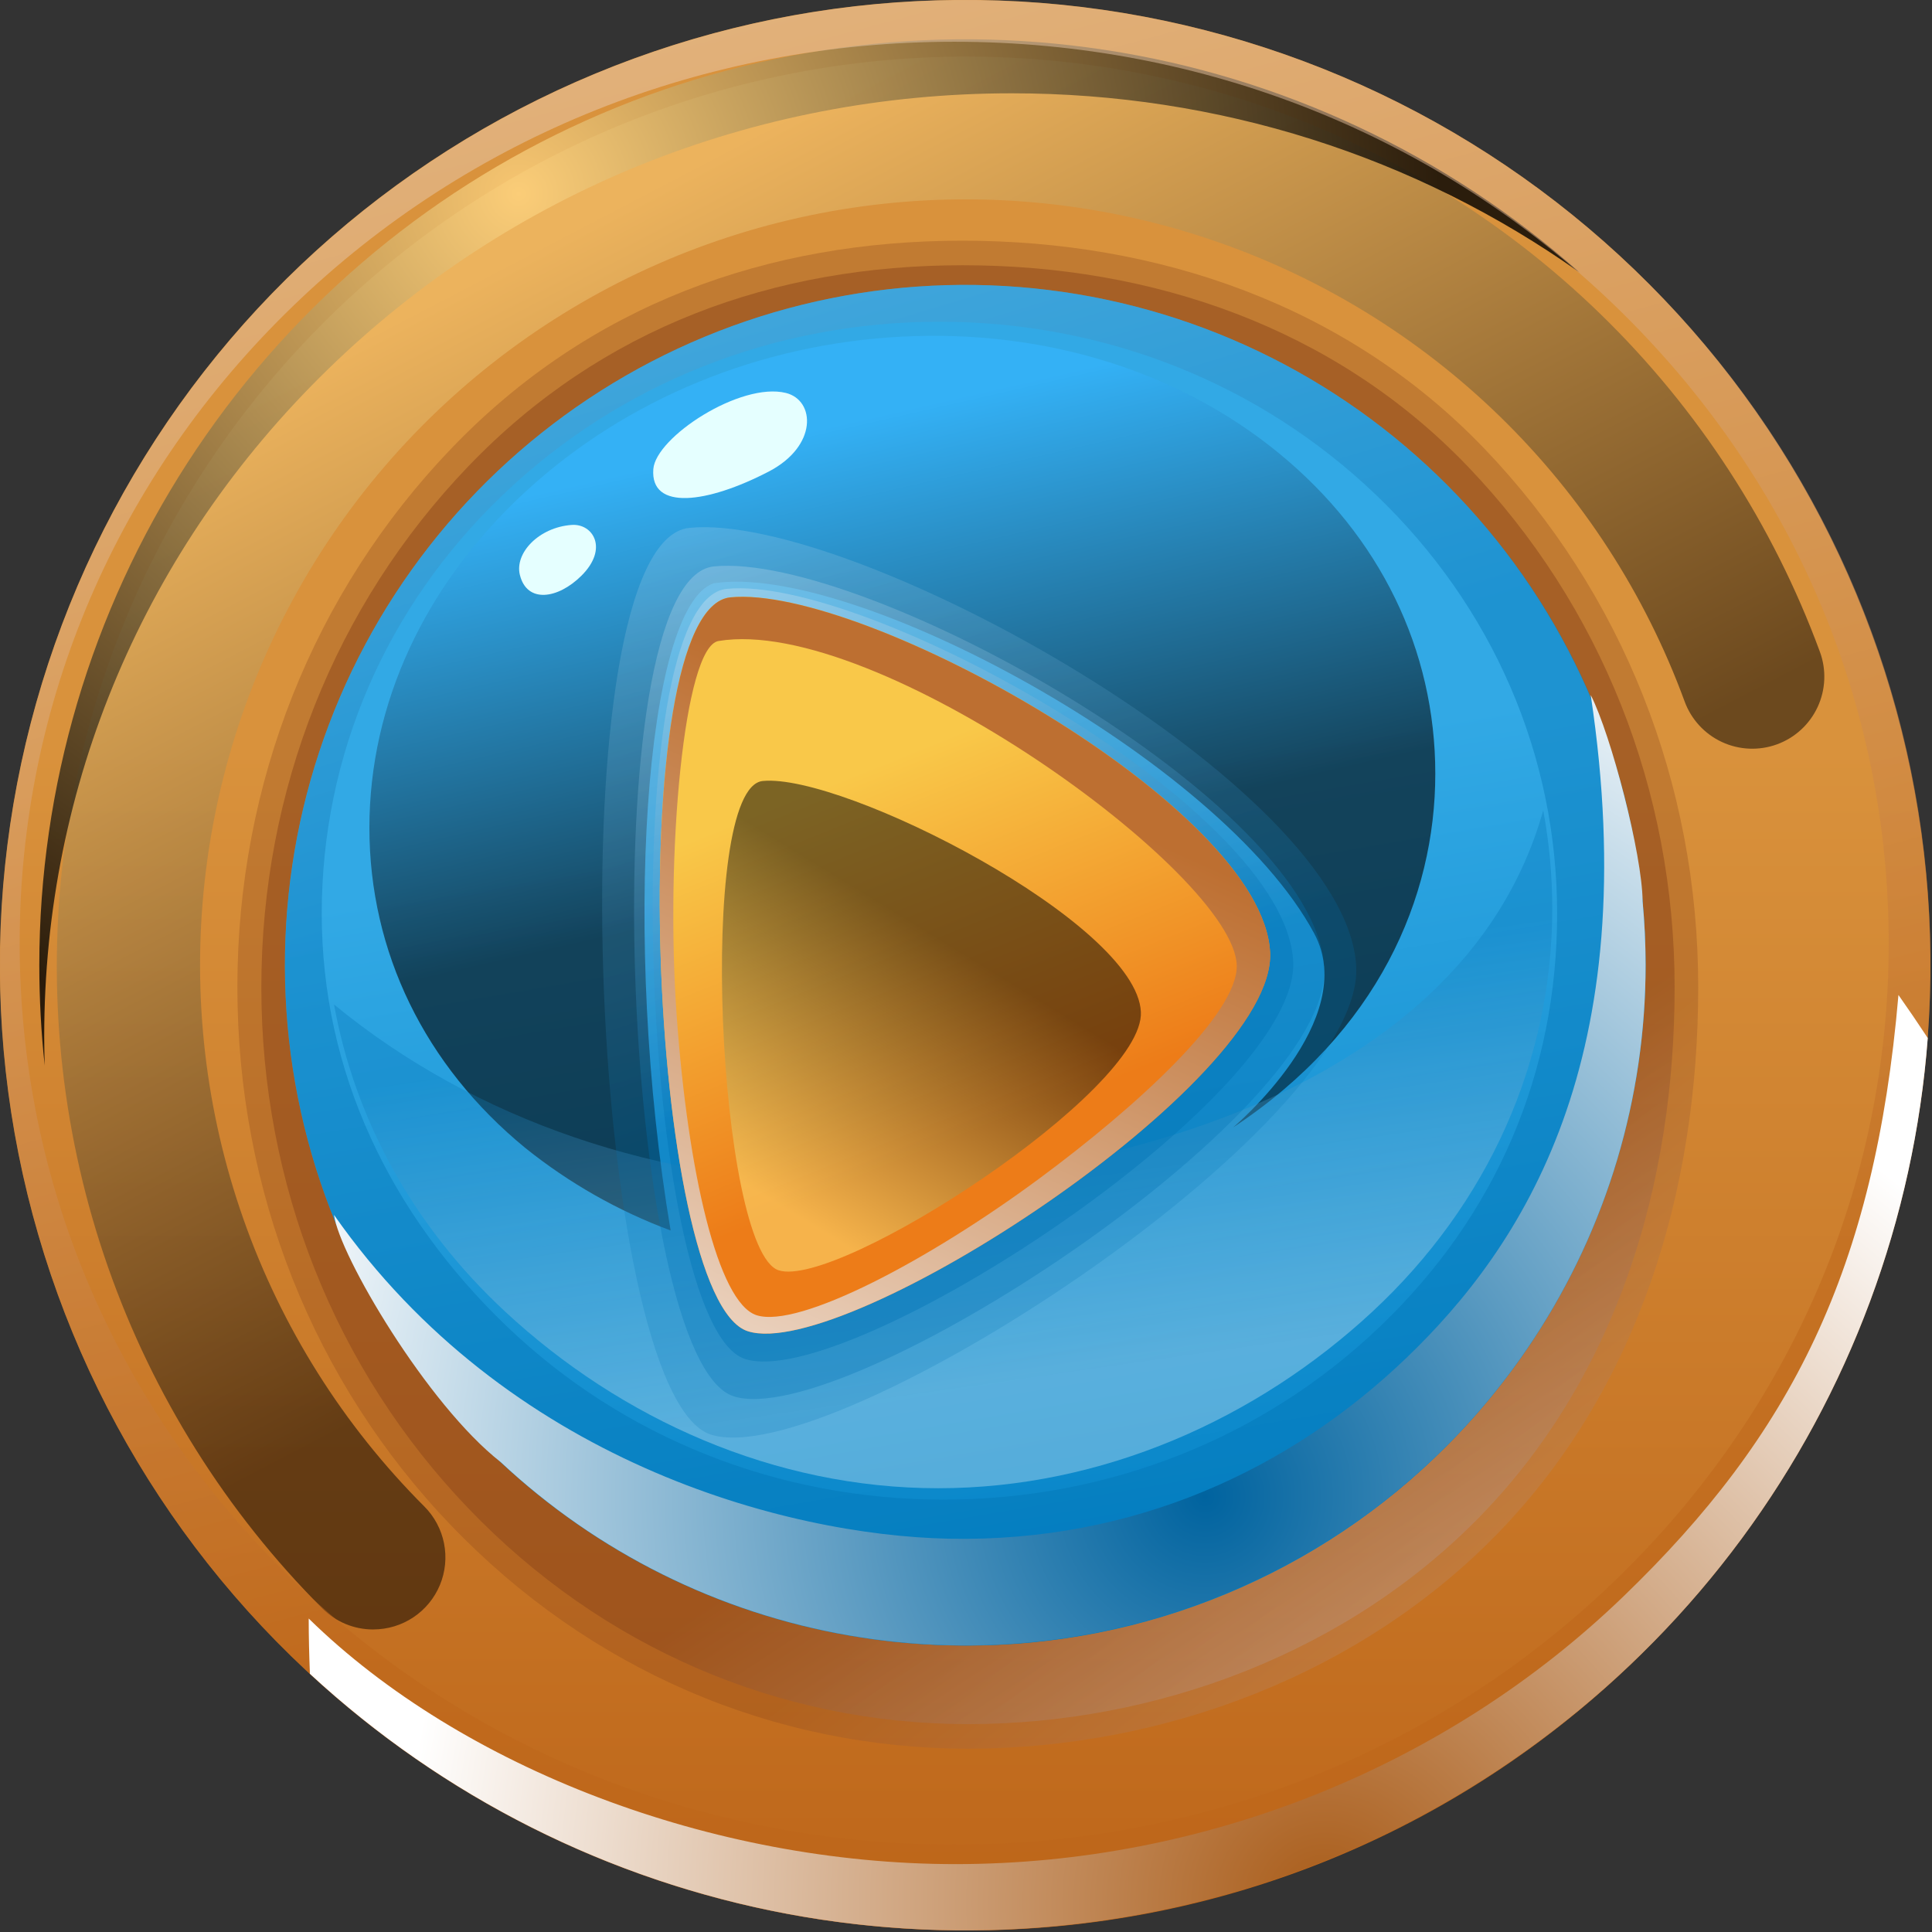 <svg width="516" height="516" viewBox="0 0 516 516" fill="none" xmlns="http://www.w3.org/2000/svg">
<rect x="0" y="0" width="516" height="516" fill="#333333" stroke="none"/>
<g clip-path="url(#clip0_25_232)">
<path d="M257.79 515.59C198.143 515.594 140.341 494.916 94.231 457.08C48.121 419.243 16.558 366.589 4.918 308.09C-6.722 249.59 2.283 188.864 30.398 136.259C58.513 83.654 103.999 42.425 159.104 19.598C214.209 -3.23 275.525 -6.244 332.604 11.069C389.683 28.383 438.992 64.952 472.131 114.545C505.269 164.139 520.186 223.689 514.34 283.049C508.494 342.408 482.247 397.904 440.07 440.08C416.189 464.094 387.782 483.133 356.494 496.094C325.205 509.055 291.657 515.682 257.79 515.59Z" fill="url(#paint0_linear_25_232)"/>
<path style="mix-blend-mode:screen" opacity="0.5" d="M99.63 435.2C94.543 435.193 89.666 433.168 86.07 429.57C60.43 403.854 40.881 372.717 28.863 338.449C16.844 304.181 12.66 267.655 16.62 231.557C20.58 195.459 32.583 160.708 51.745 129.861C70.906 99.014 96.74 72.855 127.346 53.309C157.951 33.763 192.549 21.327 228.594 16.916C264.64 12.505 301.216 16.231 335.631 27.821C370.046 39.41 401.426 58.568 427.46 83.884C453.495 109.201 473.523 140.032 486.07 174.11C486.939 176.483 487.331 179.004 487.226 181.529C487.12 184.053 486.519 186.533 485.455 188.825C484.391 191.117 482.886 193.177 481.026 194.888C479.167 196.599 476.988 197.926 474.615 198.795C469.823 200.549 464.529 200.328 459.9 198.18C455.271 196.032 451.684 192.132 449.93 187.34C439.397 158.617 422.554 132.623 400.642 111.273C378.73 89.924 352.307 73.763 323.319 63.98C294.332 54.198 263.519 51.045 233.151 54.752C202.784 58.459 173.634 68.932 147.851 85.4C122.069 101.868 100.309 123.912 84.176 149.905C68.043 175.899 57.948 205.182 54.635 235.595C51.321 266.009 54.873 296.778 65.03 325.636C75.186 354.494 91.688 380.706 113.32 402.34C116.012 405.03 117.846 408.458 118.59 412.191C119.333 415.924 118.953 419.793 117.497 423.31C116.041 426.826 113.575 429.832 110.411 431.947C107.246 434.061 103.526 435.19 99.72 435.19L99.63 435.2Z" fill="url(#paint1_linear_25_232)"/>
<path style="mix-blend-mode:screen" opacity="0.8" d="M11.81 276.81C11.81 209.53 38.69 146.28 87.51 98.7C136.33 51.12 201.22 24.92 270.26 24.92C325.48 24.92 378.04 41.71 421.86 72.76C386.212 41.149 342.19 20.508 295.09 13.322C247.989 6.135 199.815 12.708 156.362 32.251C112.909 51.793 76.026 83.472 50.149 123.478C24.273 163.485 10.504 210.115 10.5 257.76C10.501 266.726 10.982 275.685 11.94 284.6C11.86 282.03 11.81 279.43 11.81 276.81Z" fill="url(#paint2_radial_25_232)"/>
<path style="mix-blend-mode:multiply" opacity="0.5" d="M440.07 75.5C397.896 33.329 342.405 7.085 283.052 1.241C223.698 -4.604 164.154 10.313 114.565 43.449C64.976 76.584 28.411 125.889 11.099 182.962C-6.213 240.035 -3.2 301.345 19.625 356.445C42.449 411.546 83.672 457.028 136.271 485.142C188.87 513.256 249.589 522.262 308.084 510.626C366.579 498.991 419.229 467.433 457.065 421.33C494.901 375.227 515.58 317.431 515.58 257.79C515.672 223.922 509.046 190.372 496.084 159.081C483.123 127.791 464.084 99.383 440.07 75.5ZM431.33 422.15C384.19 467.62 321.51 492.66 254.84 492.66C188.17 492.66 125.49 467.66 78.35 422.15C31.21 376.64 5.25 316.15 5.25 251.89C5.25 187.63 31.25 127.13 78.35 81.66C125.45 36.19 188.17 11.15 254.84 11.15C321.51 11.15 384.19 36.15 431.33 81.66C478.47 127.17 504.44 187.58 504.44 251.89C504.44 316.2 478.47 376.65 431.33 422.15Z" fill="url(#paint3_linear_25_232)"/>
<path style="mix-blend-mode:multiply" d="M433.59 426.37C386.45 471.84 321.84 497.87 255.17 497.87C190.43 497.87 123.32 472.29 82.45 432.28C82.45 437.19 82.58 442.12 82.77 447.04C118.358 479.952 162.504 502.163 210.141 511.125C257.779 520.088 306.979 515.438 352.094 497.709C397.209 479.98 436.412 449.891 465.203 410.895C493.995 371.899 511.209 325.575 514.87 277.24C512.317 273.36 509.707 269.527 507.04 265.74C500.72 339.35 478.31 383.24 433.59 426.37Z" fill="url(#paint4_radial_25_232)"/>
<path style="mix-blend-mode:multiply" opacity="0.3" d="M258.53 467.04C206.42 467.04 157.43 445.89 120.53 407.47C83.63 369.05 63.4 317.96 63.4 263.63C63.4 209.3 83.69 158.21 120.53 119.79C157.37 81.37 204.93 64.28 257.04 64.28C309.15 64.28 359.58 81.37 396.42 119.79C433.26 158.21 453.56 209.3 453.56 263.63C453.56 317.96 437.63 370.31 400.79 408.73C363.95 447.15 310.64 467.04 258.53 467.04Z" fill="url(#paint5_linear_25_232)"/>
<path style="mix-blend-mode:multiply" opacity="0.5" d="M258.53 460.48C208.12 460.48 160.72 440.01 125.08 402.85C89.44 365.69 69.8 316.26 69.8 263.7C69.8 211.14 89.43 161.7 125.08 124.54C160.73 87.38 206.73 70.84 257.14 70.84C307.55 70.84 356.34 87.38 391.98 124.54C427.62 161.7 447.26 211.13 447.26 263.7C447.26 316.27 431.85 366.9 396.2 404.07C360.55 441.24 308.94 460.48 258.53 460.48Z" fill="url(#paint6_linear_25_232)"/>
<path d="M257.79 439.49C215.753 439.488 175.017 424.911 142.523 398.242C110.029 371.573 87.788 334.462 79.588 293.233C71.388 252.004 77.737 209.207 97.554 172.134C117.371 135.061 149.429 106.006 188.266 89.92C227.104 73.834 270.317 71.711 310.544 83.914C350.77 96.117 385.521 121.891 408.876 156.843C432.23 191.796 442.743 233.765 438.623 275.599C434.502 317.434 416.004 356.545 386.28 386.27C369.446 403.197 349.422 416.616 327.366 425.751C305.311 434.887 281.662 439.556 257.79 439.49Z" fill="url(#paint7_linear_25_232)"/>
<path style="mix-blend-mode:screen" opacity="0.6" d="M190.59 155.79C172.23 162.02 165.99 250.58 179.11 328.64C165.098 323.423 152.012 315.996 140.35 306.64C113.46 284.64 98.66 254.2 98.66 221.09C98.66 187.98 113.46 156.09 140.35 131.31C167.24 106.53 202.98 91.82 241 89.9C279.02 87.98 314.77 99.05 341.65 121.11C368.53 143.17 383.34 173.54 383.34 206.66C383.34 239.78 368.03 275.53 329.34 301.12C329.34 301.12 363.45 272.47 350.99 249.29C325.9 202.63 227.44 150 190.59 155.79Z" fill="url(#paint8_linear_25_232)"/>
<path style="mix-blend-mode:multiply" opacity="0.3" d="M229.31 316.15C176.45 316.15 126.74 299.15 89.21 268.28C94.82 299.2 110.55 327.68 134.89 350.28C165.84 379.03 206.82 397.48 250.58 397.48C294.34 397.48 335.64 379.03 366.58 350.28C397.52 321.53 414.58 283.28 414.58 242.67C414.581 233.868 413.774 225.085 412.17 216.43C389.64 296.49 282.49 316.15 229.31 316.15Z" fill="url(#paint9_linear_25_232)"/>
<path style="mix-blend-mode:multiply" opacity="0.4" d="M386.28 129.31C356.556 99.588 317.446 81.092 275.614 76.973C233.781 72.854 191.815 83.367 156.865 106.721C121.915 130.075 96.144 164.825 83.943 205.05C71.741 245.275 73.865 288.486 89.951 327.32C106.038 366.155 135.092 398.211 172.163 418.025C209.234 437.84 252.029 444.188 293.256 435.987C334.483 427.787 371.591 405.545 398.258 373.052C424.924 340.559 439.5 299.825 439.5 257.79C439.564 233.919 434.894 210.273 425.759 188.22C416.623 166.166 403.205 146.143 386.28 129.31ZM368.65 354.22C337.49 384.08 296.06 400.52 252 400.52C207.94 400.52 166.5 384.08 135.34 354.22C104.18 324.36 85.93 286.22 85.93 244.02C85.93 201.82 103.07 162.09 134.25 132.23C165.43 102.37 206.84 85.93 250.91 85.93C294.98 85.93 336.4 102.37 367.56 132.23C398.72 162.09 415.88 201.79 415.88 244.02C415.88 286.25 399.81 324.36 368.65 354.22Z" fill="url(#paint10_linear_25_232)"/>
<path style="mix-blend-mode:multiply" d="M375.54 362.75C344.38 392.6 302.73 411.94 253.54 410.96C209.48 410.08 135.13 390.08 89.21 324.48C90.56 335.15 114.14 375.21 133.71 390.48C159.58 414.67 191.956 430.772 226.857 436.806C261.757 442.84 297.66 438.542 330.15 424.441C362.64 410.34 390.301 387.051 409.73 357.437C429.159 327.824 439.51 293.178 439.51 257.76C439.51 252.03 439.23 246.34 438.71 240.71C438.62 228.24 430.31 196.32 424.85 185.61C439.49 282.94 406.7 332.89 375.54 362.75Z" fill="url(#paint11_radial_25_232)"/>
<path d="M209.91 104.95C197.75 101.95 175.14 116.76 174.49 125.29C173.62 136.48 188.92 134.47 205.32 125.94C218.39 119.15 217.78 106.92 209.91 104.95Z" fill="#E5FFFF"/>
<path d="M152.67 140.2C143.9 140.84 137.41 147.72 138.85 153.55C140.74 161.21 148.99 160 155.26 153.79C162.62 146.51 158.35 139.77 152.67 140.2Z" fill="#E5FFFF"/>
<path style="mix-blend-mode:multiply" opacity="0.2" d="M189.86 383.15C156.95 372.57 148.01 144.55 184.12 140.98C227.78 136.67 359.92 209.98 362.22 258.19C364.26 300.97 222.07 393.5 189.86 383.15Z" fill="url(#paint12_linear_25_232)"/>
<path style="mix-blend-mode:multiply" opacity="0.3" d="M195.93 372.92C165.81 363.24 157.63 154.54 190.68 151.28C230.68 147.33 351.59 214.38 353.68 258.55C355.55 297.7 225.38 382.39 195.93 372.92Z" fill="url(#paint13_linear_25_232)"/>
<path style="mix-blend-mode:multiply" opacity="0.4" d="M198.99 362.96C171.04 353.96 163.44 160.29 194.11 157.27C231.2 153.61 343.44 215.83 345.39 256.82C347.12 293.15 226.32 371.74 198.99 362.96Z" fill="url(#paint14_linear_25_232)"/>
<path d="M199.72 355.54C173.09 346.98 165.85 162.43 195.07 159.54C230.41 156.06 337.36 215.34 339.22 254.4C340.87 289.02 225.76 363.91 199.72 355.54Z" fill="url(#paint15_linear_25_232)"/>
<path style="mix-blend-mode:screen" opacity="0.5" d="M207.98 339.28C191.76 334.07 185.92 210.35 203.71 208.59C225.23 206.47 303.6 246.47 304.71 270.26C305.73 291.33 223.83 344.38 207.98 339.28Z" fill="url(#paint16_linear_25_232)"/>
<path style="mix-blend-mode:multiply" d="M339.22 254.4C337.36 215.34 230.41 156.06 195.07 159.54C165.85 162.43 173.07 346.98 199.72 355.54C225.76 363.91 340.87 289.02 339.22 254.4ZM202.07 351.27C191.69 347.93 183.7 312.74 180.75 271.57C177.61 227.65 182.75 172.73 191.9 171.2C233.9 164.2 329.62 233.38 330.31 257.79C330.68 270.79 303.46 295.61 277.7 314.68C248.01 336.67 213.31 354.88 202.07 351.27Z" fill="url(#paint17_linear_25_232)"/>
</g>
<defs>
<linearGradient id="paint0_linear_25_232" x1="257.79" y1="199.41" x2="257.79" y2="517.24" gradientUnits="userSpaceOnUse">
<stop stop-color="#D9923C"/>
<stop offset="1" stop-color="#BD6519"/>
</linearGradient>
<linearGradient id="paint1_linear_25_232" x1="155.15" y1="61.05" x2="273.23" y2="287.36" gradientUnits="userSpaceOnUse">
<stop stop-color="#FFD37E"/>
<stop offset="1"/>
</linearGradient>
<radialGradient id="paint2_radial_25_232" cx="0" cy="0" r="1" gradientUnits="userSpaceOnUse" gradientTransform="translate(139.06 52.47) scale(244.19 244.19)">
<stop stop-color="#FFD37E"/>
<stop offset="1"/>
</radialGradient>
<linearGradient id="paint3_linear_25_232" x1="145.51" y1="-161.39" x2="293.11" y2="389.62" gradientUnits="userSpaceOnUse">
<stop stop-color="white"/>
<stop offset="1" stop-color="#BD6519"/>
</linearGradient>
<radialGradient id="paint4_radial_25_232" cx="0" cy="0" r="1" gradientUnits="userSpaceOnUse" gradientTransform="translate(354.22 509.03) scale(247.6 247.6)">
<stop stop-color="#A95C19"/>
<stop offset="1" stop-color="white"/>
</radialGradient>
<linearGradient id="paint5_linear_25_232" x1="331.19" y1="357.26" x2="466.94" y2="532.2" gradientUnits="userSpaceOnUse">
<stop stop-color="#8B4519"/>
<stop offset="1" stop-color="white"/>
</linearGradient>
<linearGradient id="paint6_linear_25_232" x1="312.56" y1="345.78" x2="449" y2="553.07" gradientUnits="userSpaceOnUse">
<stop stop-color="#8B4519"/>
<stop offset="1" stop-color="white"/>
</linearGradient>
<linearGradient id="paint7_linear_25_232" x1="250.36" y1="214.25" x2="290.38" y2="448.68" gradientUnits="userSpaceOnUse">
<stop stop-color="#32A9E5"/>
<stop offset="1" stop-color="#007FC3"/>
</linearGradient>
<linearGradient id="paint8_linear_25_232" x1="218.34" y1="114.95" x2="245.02" y2="231.39" gradientUnits="userSpaceOnUse">
<stop stop-color="#35B5FF"/>
<stop offset="1"/>
</linearGradient>
<linearGradient id="paint9_linear_25_232" x1="268.82" y1="368.86" x2="254.38" y2="267.84" gradientUnits="userSpaceOnUse">
<stop stop-color="white"/>
<stop offset="1" stop-color="#0072B5"/>
</linearGradient>
<linearGradient id="paint10_linear_25_232" x1="128.54" y1="-170.09" x2="242.67" y2="207.74" gradientUnits="userSpaceOnUse">
<stop stop-color="white"/>
<stop offset="1" stop-color="#0072B5"/>
</linearGradient>
<radialGradient id="paint11_radial_25_232" cx="0" cy="0" r="1" gradientUnits="userSpaceOnUse" gradientTransform="translate(321.54 399.28) scale(258.75 258.75)">
<stop stop-color="#00639F"/>
<stop offset="1" stop-color="white"/>
</radialGradient>
<linearGradient id="paint12_linear_25_232" x1="195.24" y1="94.07" x2="258.03" y2="276.61" gradientUnits="userSpaceOnUse">
<stop stop-color="white"/>
<stop offset="1" stop-color="#0072B5"/>
</linearGradient>
<linearGradient id="paint13_linear_25_232" x1="200.85" y1="108.33" x2="258.33" y2="275.4" gradientUnits="userSpaceOnUse">
<stop stop-color="white"/>
<stop offset="1" stop-color="#0072B5"/>
</linearGradient>
<linearGradient id="paint14_linear_25_232" x1="203.55" y1="117.41" x2="256.89" y2="272.45" gradientUnits="userSpaceOnUse">
<stop stop-color="white"/>
<stop offset="1" stop-color="#0072B5"/>
</linearGradient>
<linearGradient id="paint15_linear_25_232" x1="228.28" y1="206.72" x2="266.33" y2="301.18" gradientUnits="userSpaceOnUse">
<stop stop-color="#F9C849"/>
<stop offset="1" stop-color="#ED7C18"/>
</linearGradient>
<linearGradient id="paint16_linear_25_232" x1="205.11" y1="319.94" x2="248.4" y2="249.1" gradientUnits="userSpaceOnUse">
<stop stop-color="#FFEA7E"/>
<stop offset="1"/>
</linearGradient>
<linearGradient id="paint17_linear_25_232" x1="165.97" y1="427.94" x2="266.33" y2="205.57" gradientUnits="userSpaceOnUse">
<stop stop-color="white"/>
<stop offset="1" stop-color="#BD6F31"/>
</linearGradient>
<clipPath id="clip0_25_232">
<rect width="515.59" height="515.59" fill="white"/>
</clipPath>
</defs>
</svg>
